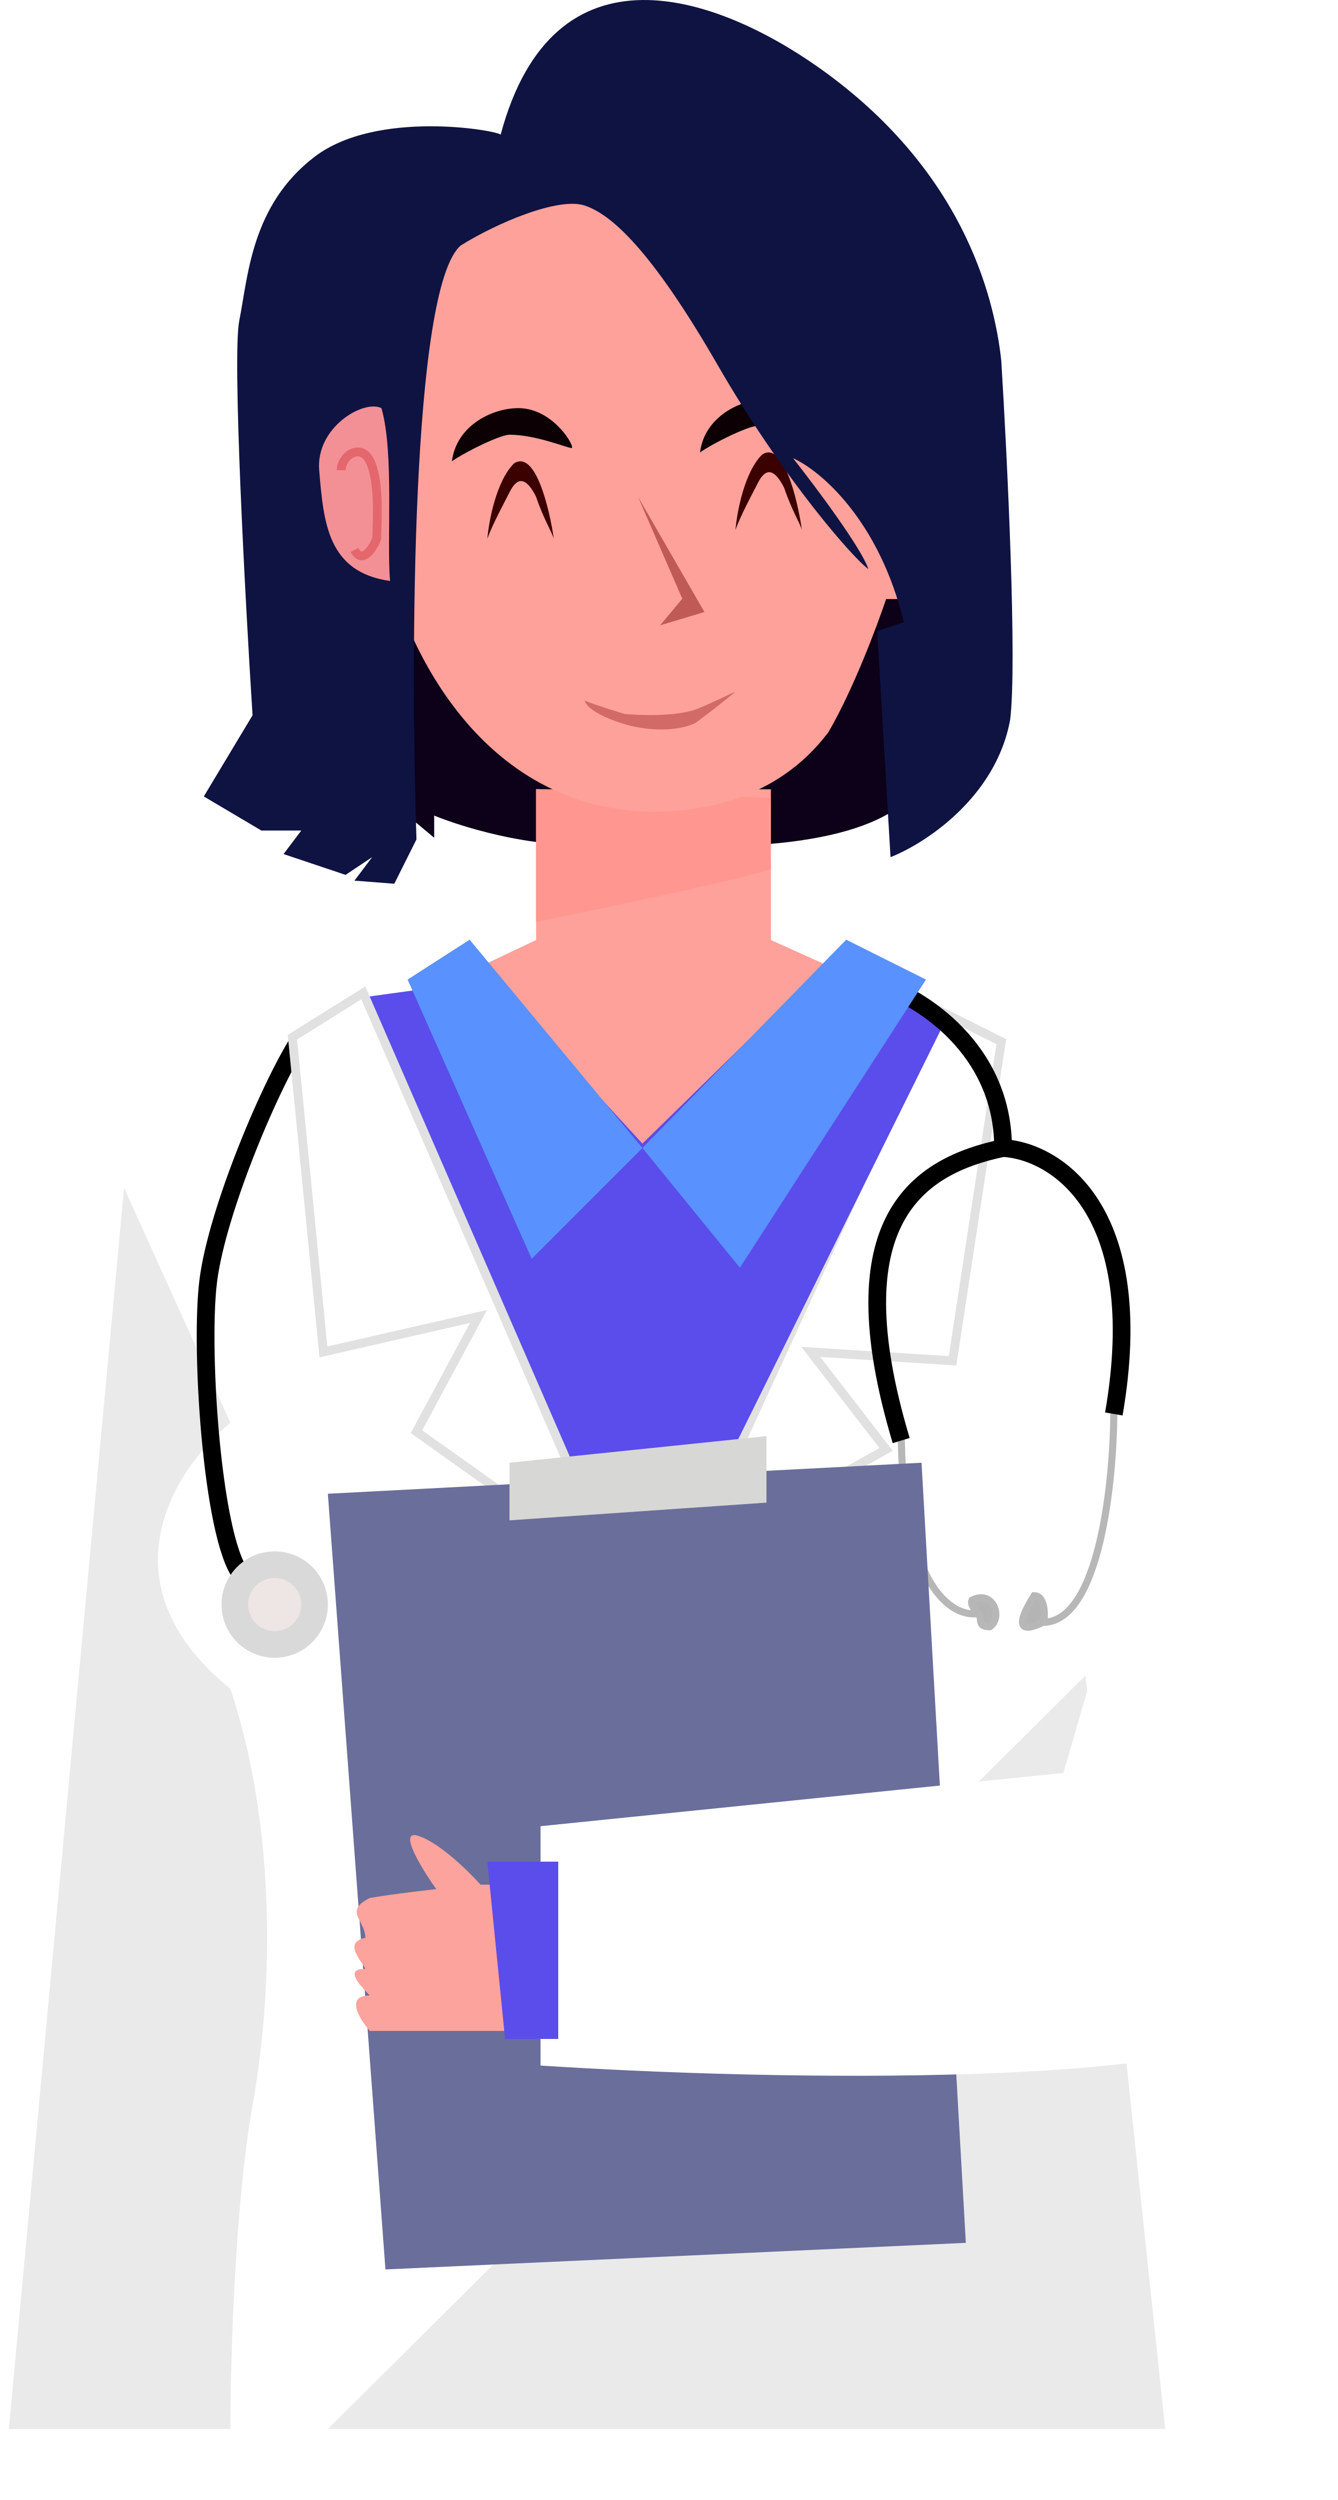 <svg width="151" height="282" viewBox="0 0 151 282" fill="none" xmlns="http://www.w3.org/2000/svg">
<path d="M49 94.5L46 92L41 59L104.5 57C104.167 65.5 103.5 83.8 103.5 89C99.5 94.5 87 96.5 69 95C61.8 96.2 52.667 93.5 49 92V94.5Z" fill="#0C0118"/>
<path d="M60.5 106.038V89.038H87V106.038L97 110.538L68 135.038L51 110.538L60.5 106.038Z" fill="#FEA19A"/>
<path d="M60.5 104V89L87 90C86.5 92.167 87 96 87 98C85.4 98.8 68.667 102.333 60.5 104Z" fill="#FF968F"/>
<g filter="url(#filter0_d_1_2)">
<path d="M73.5 94.575C53.1 94.175 44.667 73.741 43 63.575C43.833 54.075 45.6 33.975 46 29.575C46.5 24.075 54.5 18.075 65 18.075C76.5 17.075 93.5 36.575 97.5 43.575C100.7 49.175 102.167 63.908 102.5 70.575H100C99 73.575 96.3 80.775 93.5 85.575C87.5 93.575 78.5 94.575 73.5 94.575Z" fill="#FEA19A"/>
</g>
<path d="M57.5 49.038C56.5 49.038 52.667 50.871 51 52.038C51.5 48.038 55.5 46.038 58.5 46.038C62.5 46.038 65 50.538 64.5 50.538C64 50.538 60.5 49.038 57.5 49.038Z" fill="#0C0005"/>
<path d="M57.5 55.538C57.1 56.338 55.5 59.284 55 60.784C55.167 58.784 56 54.284 58 52.283C60.4 50.684 62 57.283 62.5 60.783C62.333 60.117 61.3 58.438 60.5 56.038C59 53.038 58 54.538 57.5 55.538Z" fill="#3B0000"/>
<path d="M85.5 48.038C84.5 48.038 80.667 49.871 79 51.038C79.5 47.038 83.5 45.038 86.5 45.038C90.5 45.038 93 49.538 92.5 49.538C92 49.538 88.5 48.038 85.5 48.038Z" fill="#0C0005"/>
<path d="M85.5 54.538C85.1 55.338 83.5 58.284 83 59.784C83.167 57.784 84 53.284 86 51.283C88.4 49.684 90 56.283 90.5 59.783C90.333 59.117 89.3 57.438 88.5 55.038C87 52.038 86 53.538 85.5 54.538Z" fill="#3B0000"/>
<path d="M44.5 99.689L40 99.341L42 96.689L39 98.689L32 96.341L34 93.689H29.5L23 89.841L28.5 80.689C27.667 67.522 26.2 40.189 27 36.189C28 31.189 28.338 23.162 35.5 17.689C42.5 12.341 56 14.689 56.5 15.189C62.5 -7.159 81 -0.462 92.5 7.689C108.409 18.966 112.167 33.023 113 40.689C113.667 51.523 114.8 74.789 114 81.189C112.4 89.989 104.333 95.189 100.5 96.689L99 71.189L102 70.189C99.2 58.589 92.5 53.023 89.5 51.689C92 54.856 97.2 61.789 98 64.189C96.5 63.189 88.5 54.189 81 41.189C73.5 28.189 69 24.189 66 23.189C63 22.189 56 25.189 52 27.689C46.4 32.489 46.333 74.356 47 94.689L44.5 99.689Z" fill="#0F1342"/>
<path d="M36.022 53.038C35.622 48.238 41 45.038 43.047 46.038C44.5 51.038 43.622 61.138 44.022 65.538C37 64.538 36.522 59.038 36.022 53.038Z" fill="#F39095"/>
<g filter="url(#filter1_d_1_2)">
<path d="M38.5 52.037C38.5 50.394 41.022 48.538 42.022 51.682C42.853 54.294 42.522 58.182 42.522 59.682C42.356 60.348 41 62.894 40 61.038" stroke="#E4676D"/>
</g>
<path d="M77 67.538L72 56.038L79.5 69.038L74.5 70.538L77 67.538Z" fill="#C05A56"/>
<path d="M70.5 80.538C70.5 80.538 67.167 79.538 66 79.038C66 79.371 66.758 80.457 70 81.538C73 82.538 76.5 82.538 78.5 81.538L80.5 80.038L83 78.038C82.5 78.204 79.397 79.739 78.5 80.038C75.5 81.038 70.5 80.538 70.5 80.538Z" fill="#D26A67"/>
<g filter="url(#filter2_d_1_2)">
<path d="M4 274L15.5 132C21.333 126.5 34.6 114.8 41 112C43.4 115.2 57.333 148.333 64 164.5H83L106 114C112.167 117 125.3 123.9 128.5 127.5C130.5 134 150 148.5 146 225C139.875 227.68 133.563 229.726 127.275 231.269L131 274H4Z" fill="white"/>
</g>
<path d="M26 160.5L14 134L1 274H26C26 266.5 26.5 248.7 28.5 237.5C31 223.5 31 205.5 26 190.5C11.2 178.5 19.833 165.5 26 160.5Z" fill="#EAEAEA"/>
<path d="M122.5 189L37 274H131.5L122.5 189Z" fill="#EAEAEA"/>
<path d="M113 117.5L106 114L77.5 176L100 163.5L91.5 152.5L107.5 153.5L113 117.5Z" fill="white" stroke="#E1E1E1"/>
<path d="M55.5 110.5L41 112.5L64.5 166H81.5L107 114.5L95 107L72.5 129L55.5 110.5Z" fill="#5A4DEB"/>
<path d="M34 117C30.667 122 24.5 136.5 23.5 144.5C22.5 152.5 24.068 175 27.568 178" stroke="black" stroke-width="2"/>
<circle cx="31" cy="181" r="6" fill="#D9D9D9"/>
<circle cx="31" cy="181" r="3" fill="#EEE5E5"/>
<path d="M41 112L33 117L36.5 152.5L54 148.5L47 161.5L69.5 177.5L41 112Z" fill="white" stroke="#E1E1E1"/>
<path d="M116.703 180C114.203 184 115.703 184 117.703 183C117.739 183 117.775 182.999 117.811 182.998C117.942 181.999 117.903 180 116.703 180Z" fill="#B4B4B4"/>
<path d="M109.703 180.5C112.103 179.3 113.203 182.5 111.703 183.5C110.203 183.5 110.936 182.584 110.38 182C109.857 181.449 109.509 180.888 109.703 180.5Z" fill="#B4B4B4"/>
<path d="M125.703 159C125.703 166.955 124.121 182.82 117.811 182.998M117.811 182.998C117.775 182.999 117.739 183 117.703 183C115.703 184 114.203 184 116.703 180C117.903 180 117.942 181.999 117.811 182.998ZM110.38 182C109.857 181.449 109.509 180.888 109.703 180.5C112.103 179.3 113.203 182.5 111.703 183.5C110.203 183.5 110.936 182.584 110.38 182ZM110.38 182C107.488 182.5 101.703 179 101.703 161" stroke="#B7B7B7" stroke-width="0.8"/>
<path d="M99.203 111C103.87 112.5 113.203 118.3 113.203 129.5M113.203 129.5C103.703 131.5 94.203 137.5 101.703 162.5M113.203 129.5C119.037 129.833 129.703 136.3 125.703 159.5" stroke="black" stroke-width="2"/>
<path d="M46 110.5L53 106L72.5 129.5L95.5 106L104.5 110.5L83.5 143L72.5 129.5L60 142L46 110.5Z" fill="#5991FF"/>
<path d="M43.5 256L37 168.5L104 165L109 253L43.5 256Z" fill="#6A6E9B"/>
<path d="M57.5 171.5V165L86.5 162V169.5L57.5 171.5Z" fill="#D7D7D5"/>
<g filter="url(#filter3_d_1_2)">
<path d="M120 199L123.5 187H145.5C148 197 147 217 145.5 226C139.1 234.8 86.5 233.667 61 232V205L120 199Z" fill="white"/>
</g>
<path d="M41.731 229.095H57.731V212.595H54.231C52.898 211.095 49.631 207.895 47.231 207.095C44.831 206.295 47.564 210.761 49.231 213.095C47.898 213.261 44.731 213.595 41.731 214.095C38.731 215.595 41.231 216.595 41.231 218.595C38.731 219.095 40.731 221.095 41.231 222.095C39.731 222.095 39.331 222.695 41.731 225.095C38.931 225.095 40.564 227.761 41.731 229.095Z" fill="#FCA39D"/>
<path d="M55 210H63V230H57L55 210Z" fill="#5A4DEB"/>
<defs>
<filter id="filter0_d_1_2" x="35" y="7.038" width="75.5" height="92.537" filterUnits="userSpaceOnUse" color-interpolation-filters="sRGB">
<feFlood flood-opacity="0" result="BackgroundImageFix"/>
<feColorMatrix in="SourceAlpha" type="matrix" values="0 0 0 0 0 0 0 0 0 0 0 0 0 0 0 0 0 0 127 0" result="hardAlpha"/>
<feOffset dy="-3"/>
<feGaussianBlur stdDeviation="4"/>
<feComposite in2="hardAlpha" operator="out"/>
<feColorMatrix type="matrix" values="0 0 0 0 0 0 0 0 0 0 0 0 0 0 0 0 0 0 0.25 0"/>
<feBlend mode="normal" in2="BackgroundImageFix" result="effect1_dropShadow_1_2"/>
<feBlend mode="normal" in="SourceGraphic" in2="effect1_dropShadow_1_2" result="shape"/>
</filter>
<filter id="filter1_d_1_2" x="36" y="48.475" width="9.087" height="16.728" filterUnits="userSpaceOnUse" color-interpolation-filters="sRGB">
<feFlood flood-opacity="0" result="BackgroundImageFix"/>
<feColorMatrix in="SourceAlpha" type="matrix" values="0 0 0 0 0 0 0 0 0 0 0 0 0 0 0 0 0 0 127 0" result="hardAlpha"/>
<feOffset dy="1"/>
<feGaussianBlur stdDeviation="1"/>
<feComposite in2="hardAlpha" operator="out"/>
<feColorMatrix type="matrix" values="0 0 0 0 0 0 0 0 0 0 0 0 0 0 0 0 0 0 0.25 0"/>
<feBlend mode="normal" in2="BackgroundImageFix" result="effect1_dropShadow_1_2"/>
<feBlend mode="normal" in="SourceGraphic" in2="effect1_dropShadow_1_2" result="shape"/>
</filter>
<filter id="filter2_d_1_2" x="0" y="112" width="150.539" height="170" filterUnits="userSpaceOnUse" color-interpolation-filters="sRGB">
<feFlood flood-opacity="0" result="BackgroundImageFix"/>
<feColorMatrix in="SourceAlpha" type="matrix" values="0 0 0 0 0 0 0 0 0 0 0 0 0 0 0 0 0 0 127 0" result="hardAlpha"/>
<feOffset dy="4"/>
<feGaussianBlur stdDeviation="2"/>
<feComposite in2="hardAlpha" operator="out"/>
<feColorMatrix type="matrix" values="0 0 0 0 0 0 0 0 0 0 0 0 0 0 0 0 0 0 0.25 0"/>
<feBlend mode="normal" in2="BackgroundImageFix" result="effect1_dropShadow_1_2"/>
<feBlend mode="normal" in="SourceGraphic" in2="effect1_dropShadow_1_2" result="shape"/>
</filter>
<filter id="filter3_d_1_2" x="59" y="186" width="90.023" height="50.155" filterUnits="userSpaceOnUse" color-interpolation-filters="sRGB">
<feFlood flood-opacity="0" result="BackgroundImageFix"/>
<feColorMatrix in="SourceAlpha" type="matrix" values="0 0 0 0 0 0 0 0 0 0 0 0 0 0 0 0 0 0 127 0" result="hardAlpha"/>
<feOffset dy="1"/>
<feGaussianBlur stdDeviation="1"/>
<feComposite in2="hardAlpha" operator="out"/>
<feColorMatrix type="matrix" values="0 0 0 0 0 0 0 0 0 0 0 0 0 0 0 0 0 0 0.25 0"/>
<feBlend mode="normal" in2="BackgroundImageFix" result="effect1_dropShadow_1_2"/>
<feBlend mode="normal" in="SourceGraphic" in2="effect1_dropShadow_1_2" result="shape"/>
</filter>
</defs>
</svg>
